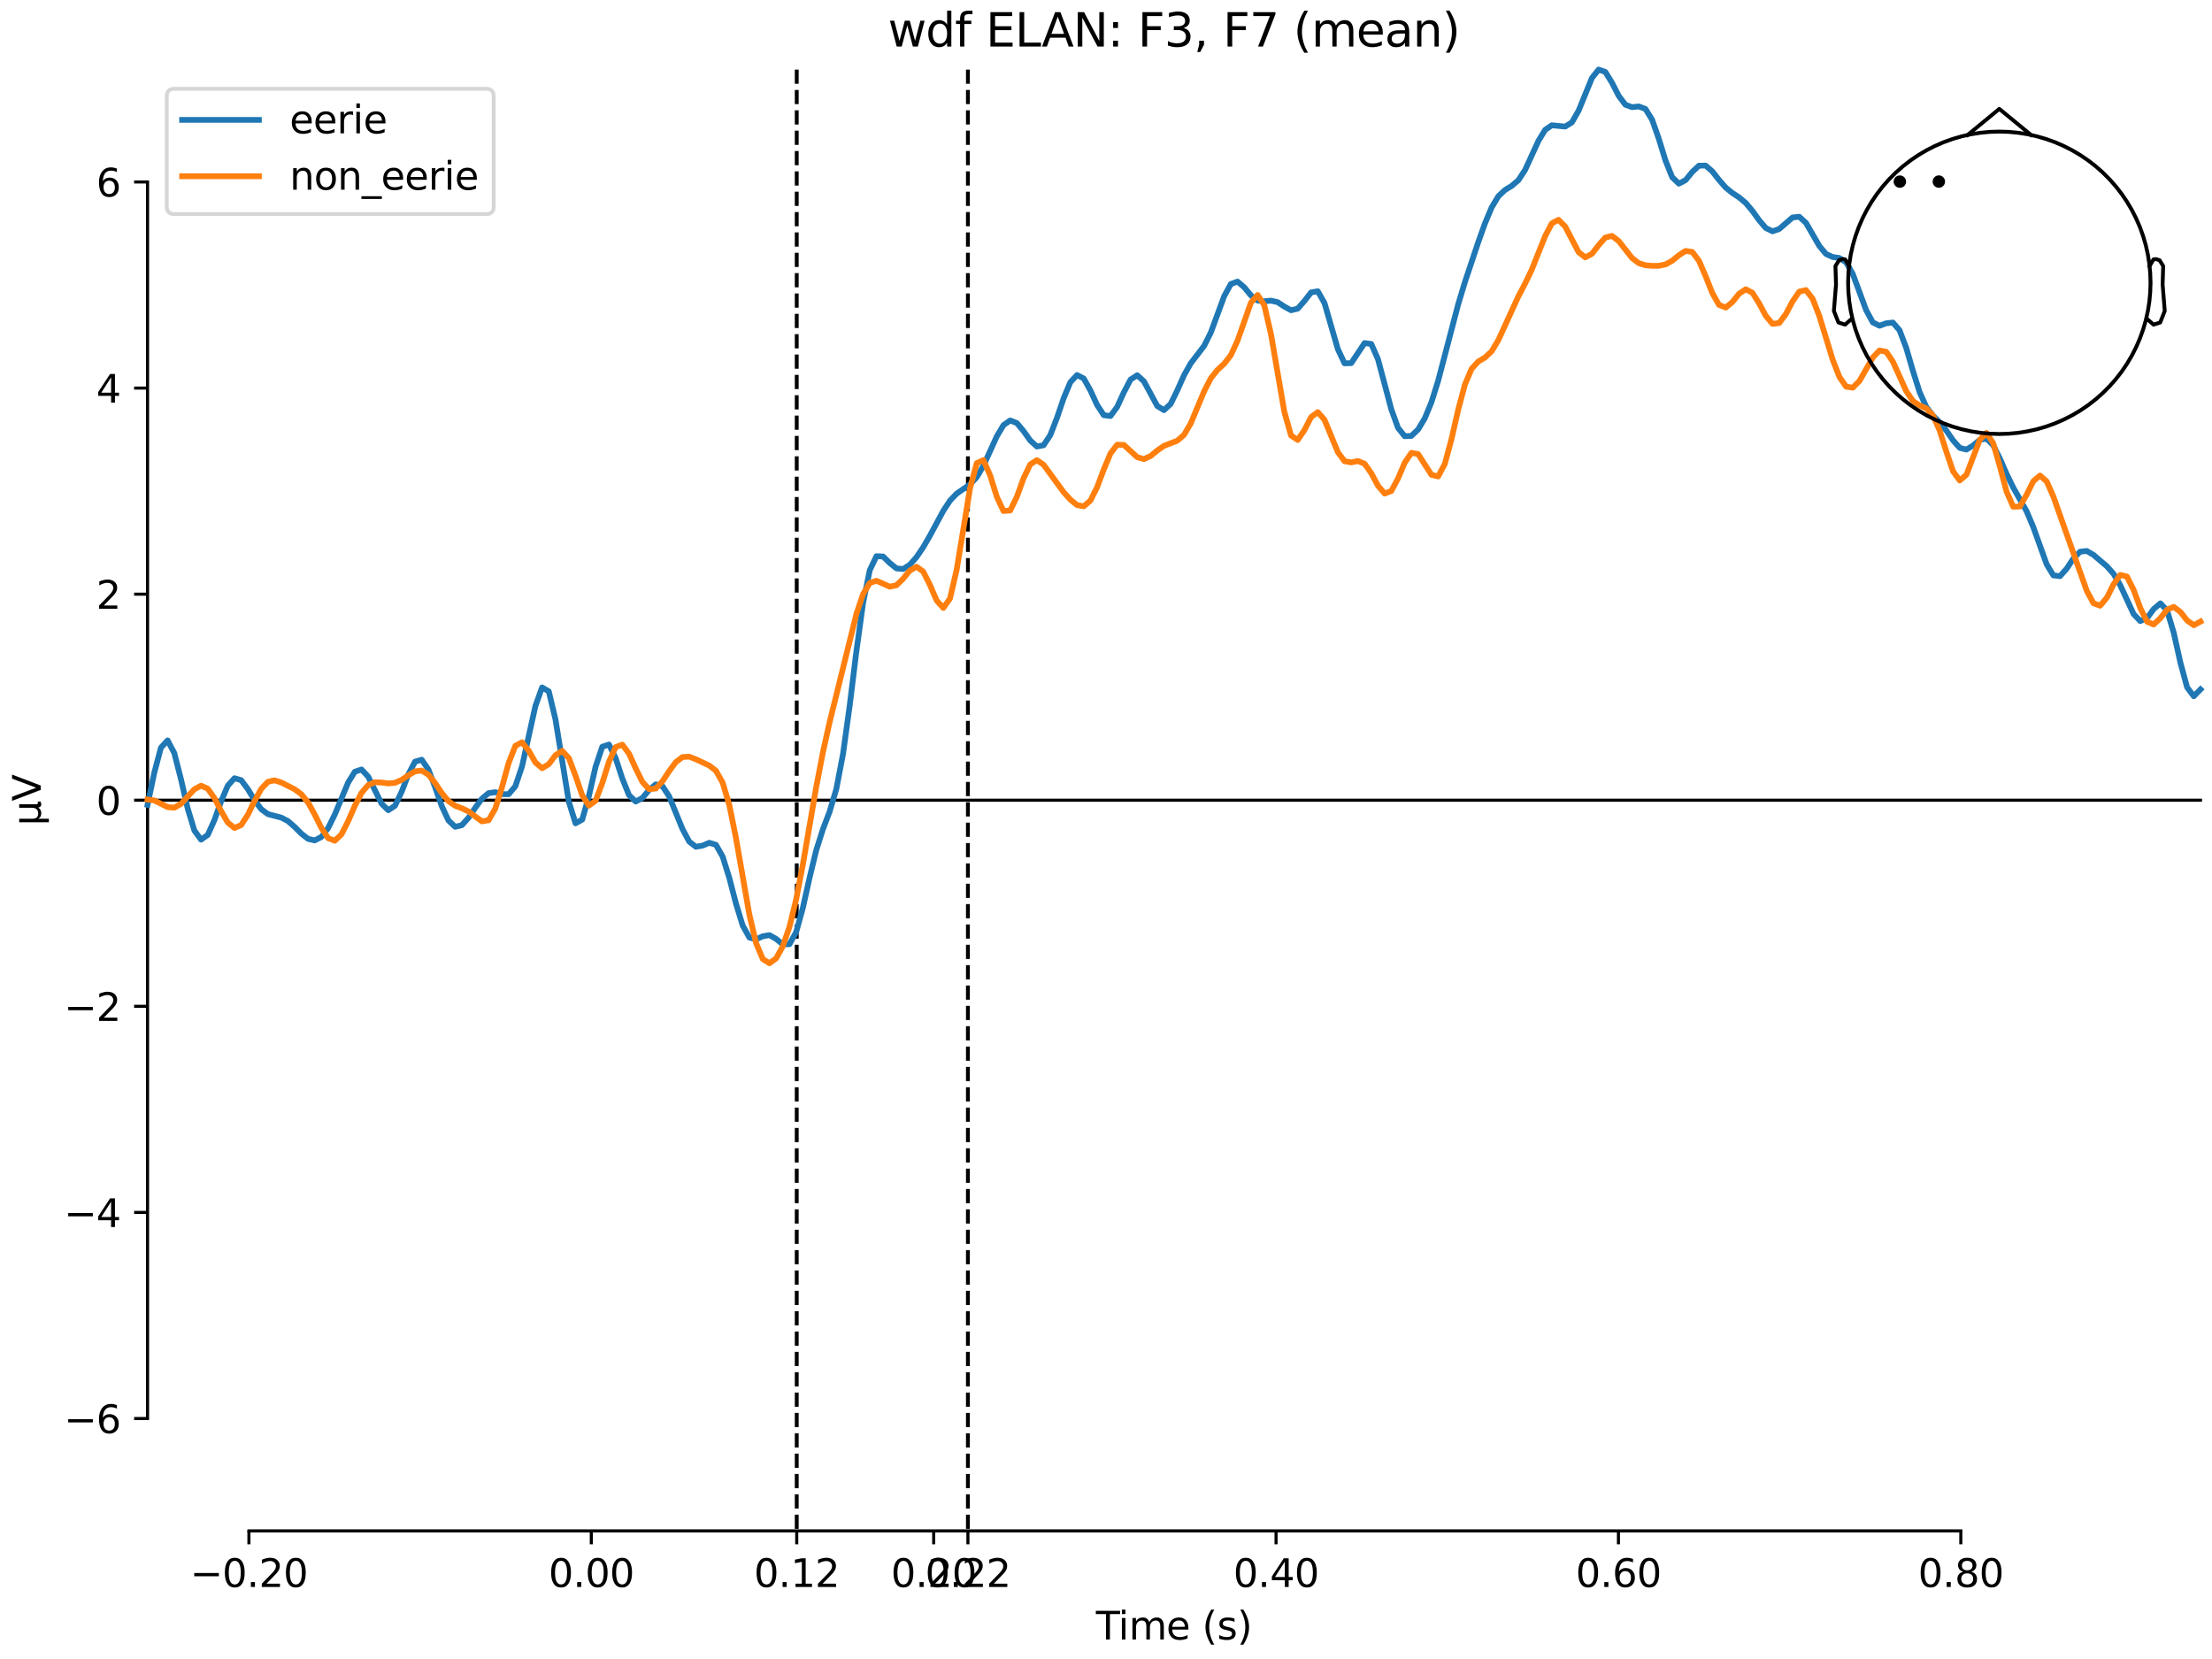 <?xml version="1.0" encoding="utf-8" standalone="no"?>
<!DOCTYPE svg PUBLIC "-//W3C//DTD SVG 1.1//EN"
  "http://www.w3.org/Graphics/SVG/1.1/DTD/svg11.dtd">
<svg xmlns:xlink="http://www.w3.org/1999/xlink" width="576pt" height="432pt" viewBox="0 0 576 432" xmlns="http://www.w3.org/2000/svg" version="1.1">
 <defs>
  <style type="text/css">*{stroke-linejoin: round; stroke-linecap: butt}</style>
 </defs>
 <g id="figure_1">
  <g id="patch_1">
   <path d="M 0 432 
L 576 432 
L 576 0 
L 0 0 
z
" style="fill: #ffffff"/>
  </g>
  <g id="axes_1">
   <g id="patch_2">
    <path d="M 38.421 398.644 
L 573 398.644 
L 573 18.118 
L 38.421 18.118 
L 38.421 398.644 
z
" style="fill: none; opacity: 0"/>
   </g>
   <g id="patch_3">
    <path d="M 38.421 369.379 
L 38.421 47.383 
" style="fill: none; stroke: #000000; stroke-width: 0.8; stroke-linejoin: miter; stroke-linecap: square"/>
   </g>
   <g id="LineCollection_1">
    <path d="M 207.466 18.118 
L 207.466 398.644 
" clip-path="url(#p796b21aa13)" style="fill: none; stroke-dasharray: 3.7,1.6; stroke-dashoffset: 0; stroke: #000000"/>
    <path d="M 252.043 18.118 
L 252.043 398.644 
" clip-path="url(#p796b21aa13)" style="fill: none; stroke-dasharray: 3.7,1.6; stroke-dashoffset: 0; stroke: #000000"/>
   </g>
   <g id="matplotlib.axis_1">
    <g id="xtick_1">
     <g id="line2d_1">
      <defs>
       <path id="m522304e281" d="M 0 0 
L 0 3.5 
" style="stroke: #000000; stroke-width: 0.8"/>
      </defs>
      <g>
       <use xlink:href="#m522304e281" x="64.819" y="398.644" style="stroke: #000000; stroke-width: 0.8"/>
      </g>
     </g>
     <g id="text_1">
      <!-- −0.20 -->
      <g transform="translate(49.496 413.242) scale(0.1 -0.1)">
       <defs>
        <path id="DejaVuSans-2212" d="M 678 2272 
L 4684 2272 
L 4684 1741 
L 678 1741 
L 678 2272 
z
" transform="scale(0.016)"/>
        <path id="DejaVuSans-30" d="M 2034 4250 
Q 1547 4250 1301 3770 
Q 1056 3291 1056 2328 
Q 1056 1369 1301 889 
Q 1547 409 2034 409 
Q 2525 409 2770 889 
Q 3016 1369 3016 2328 
Q 3016 3291 2770 3770 
Q 2525 4250 2034 4250 
z
M 2034 4750 
Q 2819 4750 3233 4129 
Q 3647 3509 3647 2328 
Q 3647 1150 3233 529 
Q 2819 -91 2034 -91 
Q 1250 -91 836 529 
Q 422 1150 422 2328 
Q 422 3509 836 4129 
Q 1250 4750 2034 4750 
z
" transform="scale(0.016)"/>
        <path id="DejaVuSans-2e" d="M 684 794 
L 1344 794 
L 1344 0 
L 684 0 
L 684 794 
z
" transform="scale(0.016)"/>
        <path id="DejaVuSans-32" d="M 1228 531 
L 3431 531 
L 3431 0 
L 469 0 
L 469 531 
Q 828 903 1448 1529 
Q 2069 2156 2228 2338 
Q 2531 2678 2651 2914 
Q 2772 3150 2772 3378 
Q 2772 3750 2511 3984 
Q 2250 4219 1831 4219 
Q 1534 4219 1204 4116 
Q 875 4013 500 3803 
L 500 4441 
Q 881 4594 1212 4672 
Q 1544 4750 1819 4750 
Q 2544 4750 2975 4387 
Q 3406 4025 3406 3419 
Q 3406 3131 3298 2873 
Q 3191 2616 2906 2266 
Q 2828 2175 2409 1742 
Q 1991 1309 1228 531 
z
" transform="scale(0.016)"/>
       </defs>
       <use xlink:href="#DejaVuSans-2212"/>
       <use xlink:href="#DejaVuSans-30" transform="translate(83.789 0)"/>
       <use xlink:href="#DejaVuSans-2e" transform="translate(147.412 0)"/>
       <use xlink:href="#DejaVuSans-32" transform="translate(179.199 0)"/>
       <use xlink:href="#DejaVuSans-30" transform="translate(242.822 0)"/>
      </g>
     </g>
    </g>
    <g id="xtick_2">
     <g id="line2d_2">
      <g>
       <use xlink:href="#m522304e281" x="153.973" y="398.644" style="stroke: #000000; stroke-width: 0.8"/>
      </g>
     </g>
     <g id="text_2">
      <!-- 0.00 -->
      <g transform="translate(142.84 413.242) scale(0.1 -0.1)">
       <use xlink:href="#DejaVuSans-30"/>
       <use xlink:href="#DejaVuSans-2e" transform="translate(63.623 0)"/>
       <use xlink:href="#DejaVuSans-30" transform="translate(95.41 0)"/>
       <use xlink:href="#DejaVuSans-30" transform="translate(159.033 0)"/>
      </g>
     </g>
    </g>
    <g id="xtick_3">
     <g id="line2d_3">
      <g>
       <use xlink:href="#m522304e281" x="207.466" y="398.644" style="stroke: #000000; stroke-width: 0.8"/>
      </g>
     </g>
     <g id="text_3">
      <!-- 0.12 -->
      <g transform="translate(196.333 413.242) scale(0.1 -0.1)">
       <defs>
        <path id="DejaVuSans-31" d="M 794 531 
L 1825 531 
L 1825 4091 
L 703 3866 
L 703 4441 
L 1819 4666 
L 2450 4666 
L 2450 531 
L 3481 531 
L 3481 0 
L 794 0 
L 794 531 
z
" transform="scale(0.016)"/>
       </defs>
       <use xlink:href="#DejaVuSans-30"/>
       <use xlink:href="#DejaVuSans-2e" transform="translate(63.623 0)"/>
       <use xlink:href="#DejaVuSans-31" transform="translate(95.41 0)"/>
       <use xlink:href="#DejaVuSans-32" transform="translate(159.033 0)"/>
      </g>
     </g>
    </g>
    <g id="xtick_4">
     <g id="line2d_4">
      <g>
       <use xlink:href="#m522304e281" x="243.128" y="398.644" style="stroke: #000000; stroke-width: 0.8"/>
      </g>
     </g>
     <g id="text_4">
      <!-- 0.20 -->
      <g transform="translate(231.995 413.242) scale(0.1 -0.1)">
       <use xlink:href="#DejaVuSans-30"/>
       <use xlink:href="#DejaVuSans-2e" transform="translate(63.623 0)"/>
       <use xlink:href="#DejaVuSans-32" transform="translate(95.41 0)"/>
       <use xlink:href="#DejaVuSans-30" transform="translate(159.033 0)"/>
      </g>
     </g>
    </g>
    <g id="xtick_5">
     <g id="line2d_5">
      <g>
       <use xlink:href="#m522304e281" x="252.043" y="398.644" style="stroke: #000000; stroke-width: 0.8"/>
      </g>
     </g>
     <g id="text_5">
      <!-- 0.22 -->
      <g transform="translate(240.91 413.242) scale(0.1 -0.1)">
       <use xlink:href="#DejaVuSans-30"/>
       <use xlink:href="#DejaVuSans-2e" transform="translate(63.623 0)"/>
       <use xlink:href="#DejaVuSans-32" transform="translate(95.41 0)"/>
       <use xlink:href="#DejaVuSans-32" transform="translate(159.033 0)"/>
      </g>
     </g>
    </g>
    <g id="xtick_6">
     <g id="line2d_6">
      <g>
       <use xlink:href="#m522304e281" x="332.282" y="398.644" style="stroke: #000000; stroke-width: 0.8"/>
      </g>
     </g>
     <g id="text_6">
      <!-- 0.40 -->
      <g transform="translate(321.15 413.242) scale(0.1 -0.1)">
       <defs>
        <path id="DejaVuSans-34" d="M 2419 4116 
L 825 1625 
L 2419 1625 
L 2419 4116 
z
M 2253 4666 
L 3047 4666 
L 3047 1625 
L 3713 1625 
L 3713 1100 
L 3047 1100 
L 3047 0 
L 2419 0 
L 2419 1100 
L 313 1100 
L 313 1709 
L 2253 4666 
z
" transform="scale(0.016)"/>
       </defs>
       <use xlink:href="#DejaVuSans-30"/>
       <use xlink:href="#DejaVuSans-2e" transform="translate(63.623 0)"/>
       <use xlink:href="#DejaVuSans-34" transform="translate(95.41 0)"/>
       <use xlink:href="#DejaVuSans-30" transform="translate(159.033 0)"/>
      </g>
     </g>
    </g>
    <g id="xtick_7">
     <g id="line2d_7">
      <g>
       <use xlink:href="#m522304e281" x="421.437" y="398.644" style="stroke: #000000; stroke-width: 0.8"/>
      </g>
     </g>
     <g id="text_7">
      <!-- 0.60 -->
      <g transform="translate(410.304 413.242) scale(0.1 -0.1)">
       <defs>
        <path id="DejaVuSans-36" d="M 2113 2584 
Q 1688 2584 1439 2293 
Q 1191 2003 1191 1497 
Q 1191 994 1439 701 
Q 1688 409 2113 409 
Q 2538 409 2786 701 
Q 3034 994 3034 1497 
Q 3034 2003 2786 2293 
Q 2538 2584 2113 2584 
z
M 3366 4563 
L 3366 3988 
Q 3128 4100 2886 4159 
Q 2644 4219 2406 4219 
Q 1781 4219 1451 3797 
Q 1122 3375 1075 2522 
Q 1259 2794 1537 2939 
Q 1816 3084 2150 3084 
Q 2853 3084 3261 2657 
Q 3669 2231 3669 1497 
Q 3669 778 3244 343 
Q 2819 -91 2113 -91 
Q 1303 -91 875 529 
Q 447 1150 447 2328 
Q 447 3434 972 4092 
Q 1497 4750 2381 4750 
Q 2619 4750 2861 4703 
Q 3103 4656 3366 4563 
z
" transform="scale(0.016)"/>
       </defs>
       <use xlink:href="#DejaVuSans-30"/>
       <use xlink:href="#DejaVuSans-2e" transform="translate(63.623 0)"/>
       <use xlink:href="#DejaVuSans-36" transform="translate(95.41 0)"/>
       <use xlink:href="#DejaVuSans-30" transform="translate(159.033 0)"/>
      </g>
     </g>
    </g>
    <g id="xtick_8">
     <g id="line2d_8">
      <g>
       <use xlink:href="#m522304e281" x="510.592" y="398.644" style="stroke: #000000; stroke-width: 0.8"/>
      </g>
     </g>
     <g id="text_8">
      <!-- 0.80 -->
      <g transform="translate(499.459 413.242) scale(0.1 -0.1)">
       <defs>
        <path id="DejaVuSans-38" d="M 2034 2216 
Q 1584 2216 1326 1975 
Q 1069 1734 1069 1313 
Q 1069 891 1326 650 
Q 1584 409 2034 409 
Q 2484 409 2743 651 
Q 3003 894 3003 1313 
Q 3003 1734 2745 1975 
Q 2488 2216 2034 2216 
z
M 1403 2484 
Q 997 2584 770 2862 
Q 544 3141 544 3541 
Q 544 4100 942 4425 
Q 1341 4750 2034 4750 
Q 2731 4750 3128 4425 
Q 3525 4100 3525 3541 
Q 3525 3141 3298 2862 
Q 3072 2584 2669 2484 
Q 3125 2378 3379 2068 
Q 3634 1759 3634 1313 
Q 3634 634 3220 271 
Q 2806 -91 2034 -91 
Q 1263 -91 848 271 
Q 434 634 434 1313 
Q 434 1759 690 2068 
Q 947 2378 1403 2484 
z
M 1172 3481 
Q 1172 3119 1398 2916 
Q 1625 2713 2034 2713 
Q 2441 2713 2670 2916 
Q 2900 3119 2900 3481 
Q 2900 3844 2670 4047 
Q 2441 4250 2034 4250 
Q 1625 4250 1398 4047 
Q 1172 3844 1172 3481 
z
" transform="scale(0.016)"/>
       </defs>
       <use xlink:href="#DejaVuSans-30"/>
       <use xlink:href="#DejaVuSans-2e" transform="translate(63.623 0)"/>
       <use xlink:href="#DejaVuSans-38" transform="translate(95.41 0)"/>
       <use xlink:href="#DejaVuSans-30" transform="translate(159.033 0)"/>
      </g>
     </g>
    </g>
    <g id="text_9">
     <!-- Time (s) -->
     <g transform="translate(285.381 426.92) scale(0.1 -0.1)">
      <defs>
       <path id="DejaVuSans-54" d="M -19 4666 
L 3928 4666 
L 3928 4134 
L 2272 4134 
L 2272 0 
L 1638 0 
L 1638 4134 
L -19 4134 
L -19 4666 
z
" transform="scale(0.016)"/>
       <path id="DejaVuSans-69" d="M 603 3500 
L 1178 3500 
L 1178 0 
L 603 0 
L 603 3500 
z
M 603 4863 
L 1178 4863 
L 1178 4134 
L 603 4134 
L 603 4863 
z
" transform="scale(0.016)"/>
       <path id="DejaVuSans-6d" d="M 3328 2828 
Q 3544 3216 3844 3400 
Q 4144 3584 4550 3584 
Q 5097 3584 5394 3201 
Q 5691 2819 5691 2113 
L 5691 0 
L 5113 0 
L 5113 2094 
Q 5113 2597 4934 2840 
Q 4756 3084 4391 3084 
Q 3944 3084 3684 2787 
Q 3425 2491 3425 1978 
L 3425 0 
L 2847 0 
L 2847 2094 
Q 2847 2600 2669 2842 
Q 2491 3084 2119 3084 
Q 1678 3084 1418 2786 
Q 1159 2488 1159 1978 
L 1159 0 
L 581 0 
L 581 3500 
L 1159 3500 
L 1159 2956 
Q 1356 3278 1631 3431 
Q 1906 3584 2284 3584 
Q 2666 3584 2933 3390 
Q 3200 3197 3328 2828 
z
" transform="scale(0.016)"/>
       <path id="DejaVuSans-65" d="M 3597 1894 
L 3597 1613 
L 953 1613 
Q 991 1019 1311 708 
Q 1631 397 2203 397 
Q 2534 397 2845 478 
Q 3156 559 3463 722 
L 3463 178 
Q 3153 47 2828 -22 
Q 2503 -91 2169 -91 
Q 1331 -91 842 396 
Q 353 884 353 1716 
Q 353 2575 817 3079 
Q 1281 3584 2069 3584 
Q 2775 3584 3186 3129 
Q 3597 2675 3597 1894 
z
M 3022 2063 
Q 3016 2534 2758 2815 
Q 2500 3097 2075 3097 
Q 1594 3097 1305 2825 
Q 1016 2553 972 2059 
L 3022 2063 
z
" transform="scale(0.016)"/>
       <path id="DejaVuSans-20" transform="scale(0.016)"/>
       <path id="DejaVuSans-28" d="M 1984 4856 
Q 1566 4138 1362 3434 
Q 1159 2731 1159 2009 
Q 1159 1288 1364 580 
Q 1569 -128 1984 -844 
L 1484 -844 
Q 1016 -109 783 600 
Q 550 1309 550 2009 
Q 550 2706 781 3412 
Q 1013 4119 1484 4856 
L 1984 4856 
z
" transform="scale(0.016)"/>
       <path id="DejaVuSans-73" d="M 2834 3397 
L 2834 2853 
Q 2591 2978 2328 3040 
Q 2066 3103 1784 3103 
Q 1356 3103 1142 2972 
Q 928 2841 928 2578 
Q 928 2378 1081 2264 
Q 1234 2150 1697 2047 
L 1894 2003 
Q 2506 1872 2764 1633 
Q 3022 1394 3022 966 
Q 3022 478 2636 193 
Q 2250 -91 1575 -91 
Q 1294 -91 989 -36 
Q 684 19 347 128 
L 347 722 
Q 666 556 975 473 
Q 1284 391 1588 391 
Q 1994 391 2212 530 
Q 2431 669 2431 922 
Q 2431 1156 2273 1281 
Q 2116 1406 1581 1522 
L 1381 1569 
Q 847 1681 609 1914 
Q 372 2147 372 2553 
Q 372 3047 722 3315 
Q 1072 3584 1716 3584 
Q 2034 3584 2315 3537 
Q 2597 3491 2834 3397 
z
" transform="scale(0.016)"/>
       <path id="DejaVuSans-29" d="M 513 4856 
L 1013 4856 
Q 1481 4119 1714 3412 
Q 1947 2706 1947 2009 
Q 1947 1309 1714 600 
Q 1481 -109 1013 -844 
L 513 -844 
Q 928 -128 1133 580 
Q 1338 1288 1338 2009 
Q 1338 2731 1133 3434 
Q 928 4138 513 4856 
z
" transform="scale(0.016)"/>
      </defs>
      <use xlink:href="#DejaVuSans-54"/>
      <use xlink:href="#DejaVuSans-69" transform="translate(57.959 0)"/>
      <use xlink:href="#DejaVuSans-6d" transform="translate(85.742 0)"/>
      <use xlink:href="#DejaVuSans-65" transform="translate(183.154 0)"/>
      <use xlink:href="#DejaVuSans-20" transform="translate(244.678 0)"/>
      <use xlink:href="#DejaVuSans-28" transform="translate(276.465 0)"/>
      <use xlink:href="#DejaVuSans-73" transform="translate(315.479 0)"/>
      <use xlink:href="#DejaVuSans-29" transform="translate(367.578 0)"/>
     </g>
    </g>
   </g>
   <g id="matplotlib.axis_2">
    <g id="ytick_1">
     <g id="line2d_9">
      <defs>
       <path id="m92c52a604a" d="M 0 0 
L -3.5 0 
" style="stroke: #000000; stroke-width: 0.8"/>
      </defs>
      <g>
       <use xlink:href="#m92c52a604a" x="38.421" y="369.379" style="stroke: #000000; stroke-width: 0.8"/>
      </g>
     </g>
     <g id="text_10">
      <!-- −6 -->
      <g transform="translate(16.678 373.178) scale(0.1 -0.1)">
       <use xlink:href="#DejaVuSans-2212"/>
       <use xlink:href="#DejaVuSans-36" transform="translate(83.789 0)"/>
      </g>
     </g>
    </g>
    <g id="ytick_2">
     <g id="line2d_10">
      <g>
       <use xlink:href="#m92c52a604a" x="38.421" y="315.713" style="stroke: #000000; stroke-width: 0.8"/>
      </g>
     </g>
     <g id="text_11">
      <!-- −4 -->
      <g transform="translate(16.678 319.512) scale(0.1 -0.1)">
       <use xlink:href="#DejaVuSans-2212"/>
       <use xlink:href="#DejaVuSans-34" transform="translate(83.789 0)"/>
      </g>
     </g>
    </g>
    <g id="ytick_3">
     <g id="line2d_11">
      <g>
       <use xlink:href="#m92c52a604a" x="38.421" y="262.047" style="stroke: #000000; stroke-width: 0.8"/>
      </g>
     </g>
     <g id="text_12">
      <!-- −2 -->
      <g transform="translate(16.678 265.846) scale(0.1 -0.1)">
       <use xlink:href="#DejaVuSans-2212"/>
       <use xlink:href="#DejaVuSans-32" transform="translate(83.789 0)"/>
      </g>
     </g>
    </g>
    <g id="ytick_4">
     <g id="line2d_12">
      <g>
       <use xlink:href="#m92c52a604a" x="38.421" y="208.381" style="stroke: #000000; stroke-width: 0.8"/>
      </g>
     </g>
     <g id="text_13">
      <!-- 0 -->
      <g transform="translate(25.058 212.18) scale(0.1 -0.1)">
       <use xlink:href="#DejaVuSans-30"/>
      </g>
     </g>
    </g>
    <g id="ytick_5">
     <g id="line2d_13">
      <g>
       <use xlink:href="#m92c52a604a" x="38.421" y="154.715" style="stroke: #000000; stroke-width: 0.8"/>
      </g>
     </g>
     <g id="text_14">
      <!-- 2 -->
      <g transform="translate(25.058 158.514) scale(0.1 -0.1)">
       <use xlink:href="#DejaVuSans-32"/>
      </g>
     </g>
    </g>
    <g id="ytick_6">
     <g id="line2d_14">
      <g>
       <use xlink:href="#m92c52a604a" x="38.421" y="101.049" style="stroke: #000000; stroke-width: 0.8"/>
      </g>
     </g>
     <g id="text_15">
      <!-- 4 -->
      <g transform="translate(25.058 104.848) scale(0.1 -0.1)">
       <use xlink:href="#DejaVuSans-34"/>
      </g>
     </g>
    </g>
    <g id="ytick_7">
     <g id="line2d_15">
      <g>
       <use xlink:href="#m92c52a604a" x="38.421" y="47.383" style="stroke: #000000; stroke-width: 0.8"/>
      </g>
     </g>
     <g id="text_16">
      <!-- 6 -->
      <g transform="translate(25.058 51.182) scale(0.1 -0.1)">
       <use xlink:href="#DejaVuSans-36"/>
      </g>
     </g>
    </g>
    <g id="text_17">
     <!-- µV -->
     <g transform="translate(10.599 214.982) rotate(-90) scale(0.1 -0.1)">
      <defs>
       <path id="DejaVuSans-b5" d="M 544 -1331 
L 544 3500 
L 1119 3500 
L 1119 1325 
Q 1119 872 1334 640 
Q 1550 409 1972 409 
Q 2434 409 2667 671 
Q 2900 934 2900 1459 
L 2900 3500 
L 3475 3500 
L 3475 806 
Q 3475 619 3529 530 
Q 3584 441 3700 441 
Q 3728 441 3778 458 
Q 3828 475 3916 513 
L 3916 50 
Q 3788 -22 3673 -56 
Q 3559 -91 3450 -91 
Q 3234 -91 3106 31 
Q 2978 153 2931 403 
Q 2775 156 2548 32 
Q 2322 -91 2016 -91 
Q 1697 -91 1473 31 
Q 1250 153 1119 397 
L 1119 -1331 
L 544 -1331 
z
" transform="scale(0.016)"/>
       <path id="DejaVuSans-56" d="M 1831 0 
L 50 4666 
L 709 4666 
L 2188 738 
L 3669 4666 
L 4325 4666 
L 2547 0 
L 1831 0 
z
" transform="scale(0.016)"/>
      </defs>
      <use xlink:href="#DejaVuSans-b5"/>
      <use xlink:href="#DejaVuSans-56" transform="translate(63.623 0)"/>
     </g>
    </g>
   </g>
   <g id="patch_4">
    <path d="M 64.819 398.644 
L 510.592 398.644 
" style="fill: none; stroke: #000000; stroke-width: 0.8; stroke-linejoin: miter; stroke-linecap: square"/>
   </g>
   <g id="patch_5">
    <path d="M 38.421 208.381 
L 573 208.381 
" style="fill: none; stroke: #000000; stroke-width: 0.8; stroke-linejoin: miter; stroke-linecap: square"/>
   </g>
   <g id="text_18">
    <!-- wdf ELAN: F3, F7 (mean) -->
    <g transform="translate(231.23 12.118) scale(0.12 -0.12)">
     <defs>
      <path id="DejaVuSans-77" d="M 269 3500 
L 844 3500 
L 1563 769 
L 2278 3500 
L 2956 3500 
L 3675 769 
L 4391 3500 
L 4966 3500 
L 4050 0 
L 3372 0 
L 2619 2869 
L 1863 0 
L 1184 0 
L 269 3500 
z
" transform="scale(0.016)"/>
      <path id="DejaVuSans-64" d="M 2906 2969 
L 2906 4863 
L 3481 4863 
L 3481 0 
L 2906 0 
L 2906 525 
Q 2725 213 2448 61 
Q 2172 -91 1784 -91 
Q 1150 -91 751 415 
Q 353 922 353 1747 
Q 353 2572 751 3078 
Q 1150 3584 1784 3584 
Q 2172 3584 2448 3432 
Q 2725 3281 2906 2969 
z
M 947 1747 
Q 947 1113 1208 752 
Q 1469 391 1925 391 
Q 2381 391 2643 752 
Q 2906 1113 2906 1747 
Q 2906 2381 2643 2742 
Q 2381 3103 1925 3103 
Q 1469 3103 1208 2742 
Q 947 2381 947 1747 
z
" transform="scale(0.016)"/>
      <path id="DejaVuSans-66" d="M 2375 4863 
L 2375 4384 
L 1825 4384 
Q 1516 4384 1395 4259 
Q 1275 4134 1275 3809 
L 1275 3500 
L 2222 3500 
L 2222 3053 
L 1275 3053 
L 1275 0 
L 697 0 
L 697 3053 
L 147 3053 
L 147 3500 
L 697 3500 
L 697 3744 
Q 697 4328 969 4595 
Q 1241 4863 1831 4863 
L 2375 4863 
z
" transform="scale(0.016)"/>
      <path id="DejaVuSans-45" d="M 628 4666 
L 3578 4666 
L 3578 4134 
L 1259 4134 
L 1259 2753 
L 3481 2753 
L 3481 2222 
L 1259 2222 
L 1259 531 
L 3634 531 
L 3634 0 
L 628 0 
L 628 4666 
z
" transform="scale(0.016)"/>
      <path id="DejaVuSans-4c" d="M 628 4666 
L 1259 4666 
L 1259 531 
L 3531 531 
L 3531 0 
L 628 0 
L 628 4666 
z
" transform="scale(0.016)"/>
      <path id="DejaVuSans-41" d="M 2188 4044 
L 1331 1722 
L 3047 1722 
L 2188 4044 
z
M 1831 4666 
L 2547 4666 
L 4325 0 
L 3669 0 
L 3244 1197 
L 1141 1197 
L 716 0 
L 50 0 
L 1831 4666 
z
" transform="scale(0.016)"/>
      <path id="DejaVuSans-4e" d="M 628 4666 
L 1478 4666 
L 3547 763 
L 3547 4666 
L 4159 4666 
L 4159 0 
L 3309 0 
L 1241 3903 
L 1241 0 
L 628 0 
L 628 4666 
z
" transform="scale(0.016)"/>
      <path id="DejaVuSans-3a" d="M 750 794 
L 1409 794 
L 1409 0 
L 750 0 
L 750 794 
z
M 750 3309 
L 1409 3309 
L 1409 2516 
L 750 2516 
L 750 3309 
z
" transform="scale(0.016)"/>
      <path id="DejaVuSans-46" d="M 628 4666 
L 3309 4666 
L 3309 4134 
L 1259 4134 
L 1259 2759 
L 3109 2759 
L 3109 2228 
L 1259 2228 
L 1259 0 
L 628 0 
L 628 4666 
z
" transform="scale(0.016)"/>
      <path id="DejaVuSans-33" d="M 2597 2516 
Q 3050 2419 3304 2112 
Q 3559 1806 3559 1356 
Q 3559 666 3084 287 
Q 2609 -91 1734 -91 
Q 1441 -91 1130 -33 
Q 819 25 488 141 
L 488 750 
Q 750 597 1062 519 
Q 1375 441 1716 441 
Q 2309 441 2620 675 
Q 2931 909 2931 1356 
Q 2931 1769 2642 2001 
Q 2353 2234 1838 2234 
L 1294 2234 
L 1294 2753 
L 1863 2753 
Q 2328 2753 2575 2939 
Q 2822 3125 2822 3475 
Q 2822 3834 2567 4026 
Q 2313 4219 1838 4219 
Q 1578 4219 1281 4162 
Q 984 4106 628 3988 
L 628 4550 
Q 988 4650 1302 4700 
Q 1616 4750 1894 4750 
Q 2613 4750 3031 4423 
Q 3450 4097 3450 3541 
Q 3450 3153 3228 2886 
Q 3006 2619 2597 2516 
z
" transform="scale(0.016)"/>
      <path id="DejaVuSans-2c" d="M 750 794 
L 1409 794 
L 1409 256 
L 897 -744 
L 494 -744 
L 750 256 
L 750 794 
z
" transform="scale(0.016)"/>
      <path id="DejaVuSans-37" d="M 525 4666 
L 3525 4666 
L 3525 4397 
L 1831 0 
L 1172 0 
L 2766 4134 
L 525 4134 
L 525 4666 
z
" transform="scale(0.016)"/>
      <path id="DejaVuSans-61" d="M 2194 1759 
Q 1497 1759 1228 1600 
Q 959 1441 959 1056 
Q 959 750 1161 570 
Q 1363 391 1709 391 
Q 2188 391 2477 730 
Q 2766 1069 2766 1631 
L 2766 1759 
L 2194 1759 
z
M 3341 1997 
L 3341 0 
L 2766 0 
L 2766 531 
Q 2569 213 2275 61 
Q 1981 -91 1556 -91 
Q 1019 -91 701 211 
Q 384 513 384 1019 
Q 384 1609 779 1909 
Q 1175 2209 1959 2209 
L 2766 2209 
L 2766 2266 
Q 2766 2663 2505 2880 
Q 2244 3097 1772 3097 
Q 1472 3097 1187 3025 
Q 903 2953 641 2809 
L 641 3341 
Q 956 3463 1253 3523 
Q 1550 3584 1831 3584 
Q 2591 3584 2966 3190 
Q 3341 2797 3341 1997 
z
" transform="scale(0.016)"/>
      <path id="DejaVuSans-6e" d="M 3513 2113 
L 3513 0 
L 2938 0 
L 2938 2094 
Q 2938 2591 2744 2837 
Q 2550 3084 2163 3084 
Q 1697 3084 1428 2787 
Q 1159 2491 1159 1978 
L 1159 0 
L 581 0 
L 581 3500 
L 1159 3500 
L 1159 2956 
Q 1366 3272 1645 3428 
Q 1925 3584 2291 3584 
Q 2894 3584 3203 3211 
Q 3513 2838 3513 2113 
z
" transform="scale(0.016)"/>
     </defs>
     <use xlink:href="#DejaVuSans-77"/>
     <use xlink:href="#DejaVuSans-64" transform="translate(81.787 0)"/>
     <use xlink:href="#DejaVuSans-66" transform="translate(145.264 0)"/>
     <use xlink:href="#DejaVuSans-20" transform="translate(180.469 0)"/>
     <use xlink:href="#DejaVuSans-45" transform="translate(212.256 0)"/>
     <use xlink:href="#DejaVuSans-4c" transform="translate(275.439 0)"/>
     <use xlink:href="#DejaVuSans-41" transform="translate(333.402 0)"/>
     <use xlink:href="#DejaVuSans-4e" transform="translate(401.811 0)"/>
     <use xlink:href="#DejaVuSans-3a" transform="translate(476.615 0)"/>
     <use xlink:href="#DejaVuSans-20" transform="translate(510.307 0)"/>
     <use xlink:href="#DejaVuSans-46" transform="translate(542.094 0)"/>
     <use xlink:href="#DejaVuSans-33" transform="translate(599.613 0)"/>
     <use xlink:href="#DejaVuSans-2c" transform="translate(663.236 0)"/>
     <use xlink:href="#DejaVuSans-20" transform="translate(695.023 0)"/>
     <use xlink:href="#DejaVuSans-46" transform="translate(726.811 0)"/>
     <use xlink:href="#DejaVuSans-37" transform="translate(784.33 0)"/>
     <use xlink:href="#DejaVuSans-20" transform="translate(847.953 0)"/>
     <use xlink:href="#DejaVuSans-28" transform="translate(879.74 0)"/>
     <use xlink:href="#DejaVuSans-6d" transform="translate(918.754 0)"/>
     <use xlink:href="#DejaVuSans-65" transform="translate(1016.166 0)"/>
     <use xlink:href="#DejaVuSans-61" transform="translate(1077.689 0)"/>
     <use xlink:href="#DejaVuSans-6e" transform="translate(1138.969 0)"/>
     <use xlink:href="#DejaVuSans-29" transform="translate(1202.348 0)"/>
    </g>
   </g>
   <g id="legend_1">
    <g id="patch_6">
     <path d="M 45.421 55.753 
L 126.563 55.753 
Q 128.563 55.753 128.563 53.753 
L 128.563 25.118 
Q 128.563 23.118 126.563 23.118 
L 45.421 23.118 
Q 43.421 23.118 43.421 25.118 
L 43.421 53.753 
Q 43.421 55.753 45.421 55.753 
z
" style="fill: #ffffff; opacity: 0.8; stroke: #cccccc; stroke-linejoin: miter"/>
    </g>
    <g id="line2d_16">
     <path d="M 47.421 31.217 
L 57.421 31.217 
L 67.421 31.217 
" style="fill: none; stroke: #1f77b4; stroke-width: 1.5; stroke-linecap: square"/>
    </g>
    <g id="text_19">
     <!-- eerie -->
     <g transform="translate(75.421 34.717) scale(0.1 -0.1)">
      <defs>
       <path id="DejaVuSans-72" d="M 2631 2963 
Q 2534 3019 2420 3045 
Q 2306 3072 2169 3072 
Q 1681 3072 1420 2755 
Q 1159 2438 1159 1844 
L 1159 0 
L 581 0 
L 581 3500 
L 1159 3500 
L 1159 2956 
Q 1341 3275 1631 3429 
Q 1922 3584 2338 3584 
Q 2397 3584 2469 3576 
Q 2541 3569 2628 3553 
L 2631 2963 
z
" transform="scale(0.016)"/>
      </defs>
      <use xlink:href="#DejaVuSans-65"/>
      <use xlink:href="#DejaVuSans-65" transform="translate(61.523 0)"/>
      <use xlink:href="#DejaVuSans-72" transform="translate(123.047 0)"/>
      <use xlink:href="#DejaVuSans-69" transform="translate(164.16 0)"/>
      <use xlink:href="#DejaVuSans-65" transform="translate(191.943 0)"/>
     </g>
    </g>
    <g id="line2d_17">
     <path d="M 47.421 45.895 
L 57.421 45.895 
L 67.421 45.895 
" style="fill: none; stroke: #ff7f0e; stroke-width: 1.5; stroke-linecap: square"/>
    </g>
    <g id="text_20">
     <!-- non_eerie -->
     <g transform="translate(75.421 49.395) scale(0.1 -0.1)">
      <defs>
       <path id="DejaVuSans-6f" d="M 1959 3097 
Q 1497 3097 1228 2736 
Q 959 2375 959 1747 
Q 959 1119 1226 758 
Q 1494 397 1959 397 
Q 2419 397 2687 759 
Q 2956 1122 2956 1747 
Q 2956 2369 2687 2733 
Q 2419 3097 1959 3097 
z
M 1959 3584 
Q 2709 3584 3137 3096 
Q 3566 2609 3566 1747 
Q 3566 888 3137 398 
Q 2709 -91 1959 -91 
Q 1206 -91 779 398 
Q 353 888 353 1747 
Q 353 2609 779 3096 
Q 1206 3584 1959 3584 
z
" transform="scale(0.016)"/>
       <path id="DejaVuSans-5f" d="M 3263 -1063 
L 3263 -1509 
L -63 -1509 
L -63 -1063 
L 3263 -1063 
z
" transform="scale(0.016)"/>
      </defs>
      <use xlink:href="#DejaVuSans-6e"/>
      <use xlink:href="#DejaVuSans-6f" transform="translate(63.379 0)"/>
      <use xlink:href="#DejaVuSans-6e" transform="translate(124.561 0)"/>
      <use xlink:href="#DejaVuSans-5f" transform="translate(187.939 0)"/>
      <use xlink:href="#DejaVuSans-65" transform="translate(237.939 0)"/>
      <use xlink:href="#DejaVuSans-65" transform="translate(299.463 0)"/>
      <use xlink:href="#DejaVuSans-72" transform="translate(360.986 0)"/>
      <use xlink:href="#DejaVuSans-69" transform="translate(402.1 0)"/>
      <use xlink:href="#DejaVuSans-65" transform="translate(429.883 0)"/>
     </g>
    </g>
   </g>
   <g id="line2d_18">
    <path d="M 38.421 209.586 
L 40.162 201.28 
L 41.903 194.703 
L 43.644 192.798 
L 45.386 196.101 
L 47.127 202.922 
L 48.868 210.499 
L 50.61 216.256 
L 52.351 218.641 
L 54.092 217.425 
L 55.834 213.547 
L 57.575 208.664 
L 59.316 204.592 
L 61.057 202.645 
L 62.799 203.155 
L 64.54 205.477 
L 66.281 208.367 
L 68.023 210.703 
L 69.764 211.992 
L 73.247 212.904 
L 74.988 213.809 
L 76.729 215.326 
L 78.47 217.074 
L 80.212 218.437 
L 81.953 218.839 
L 83.694 217.94 
L 85.436 215.638 
L 87.177 212.1 
L 90.66 203.76 
L 92.401 200.956 
L 94.142 200.372 
L 95.883 202.242 
L 99.366 209.283 
L 101.107 210.975 
L 102.849 209.823 
L 104.59 206.171 
L 106.331 201.64 
L 108.073 198.336 
L 109.814 197.826 
L 111.555 200.376 
L 113.296 204.971 
L 115.038 209.918 
L 116.779 213.641 
L 118.52 215.301 
L 120.262 214.879 
L 122.003 212.948 
L 123.744 210.354 
L 125.486 207.979 
L 127.227 206.529 
L 128.968 206.284 
L 130.709 206.79 
L 132.451 206.808 
L 134.192 204.745 
L 135.933 199.586 
L 139.416 183.853 
L 141.157 179.006 
L 142.899 180.02 
L 144.64 187.308 
L 148.122 208.769 
L 149.864 214.389 
L 151.605 213.432 
L 153.346 207.286 
L 155.088 199.65 
L 156.829 194.462 
L 158.57 193.869 
L 160.312 197.42 
L 162.053 202.733 
L 163.794 207.053 
L 165.535 208.72 
L 167.277 207.799 
L 169.018 205.704 
L 170.759 204.249 
L 172.501 204.71 
L 174.242 207.368 
L 177.725 215.895 
L 179.466 219.142 
L 181.207 220.498 
L 182.948 220.198 
L 184.69 219.462 
L 186.431 219.986 
L 188.172 223.043 
L 189.914 228.628 
L 191.655 235.322 
L 193.396 241.015 
L 195.138 244.134 
L 196.879 244.603 
L 198.62 243.803 
L 200.361 243.501 
L 202.103 244.489 
L 203.844 245.925 
L 205.585 245.861 
L 207.327 242.696 
L 209.068 236.389 
L 210.809 228.569 
L 212.551 221.384 
L 214.292 215.913 
L 216.033 211.336 
L 217.774 205.469 
L 219.516 196.352 
L 221.257 183.764 
L 222.998 169.626 
L 224.74 157.015 
L 226.481 148.492 
L 228.222 144.835 
L 229.964 144.918 
L 231.705 146.614 
L 233.446 148.013 
L 235.187 148.17 
L 236.929 147.053 
L 238.67 145.052 
L 240.411 142.483 
L 242.153 139.481 
L 245.635 133.009 
L 247.377 130.359 
L 249.118 128.525 
L 252.6 126.134 
L 254.342 124.249 
L 256.083 121.284 
L 259.566 113.62 
L 261.307 110.703 
L 263.048 109.485 
L 264.79 110.166 
L 266.531 112.25 
L 268.272 114.707 
L 270.013 116.279 
L 271.755 115.934 
L 273.496 113.291 
L 275.237 108.801 
L 276.979 103.685 
L 278.72 99.527 
L 280.461 97.656 
L 282.203 98.562 
L 283.944 101.67 
L 285.685 105.461 
L 287.427 108.115 
L 289.168 108.332 
L 290.909 105.96 
L 292.65 102.158 
L 294.392 98.84 
L 296.133 97.711 
L 297.874 99.295 
L 301.357 105.732 
L 303.098 106.802 
L 304.84 105.17 
L 306.581 101.619 
L 308.322 97.704 
L 310.063 94.617 
L 313.546 90.068 
L 315.287 86.598 
L 318.77 77.136 
L 320.511 73.955 
L 322.253 73.323 
L 323.994 74.799 
L 325.735 76.914 
L 327.476 78.258 
L 329.218 78.462 
L 330.959 78.286 
L 332.7 78.691 
L 334.442 79.832 
L 336.183 80.788 
L 337.924 80.373 
L 339.666 78.379 
L 341.407 76.145 
L 343.148 75.842 
L 344.889 78.893 
L 348.372 90.905 
L 350.113 94.61 
L 351.855 94.562 
L 355.337 89.33 
L 357.079 89.577 
L 358.82 93.532 
L 362.302 106.615 
L 364.044 111.407 
L 365.785 113.59 
L 367.526 113.506 
L 369.268 111.838 
L 371.009 108.934 
L 372.75 104.721 
L 374.492 99.143 
L 379.715 79.226 
L 381.457 73.464 
L 384.939 63.042 
L 386.681 58.163 
L 388.422 54.018 
L 390.163 51.114 
L 391.905 49.467 
L 393.646 48.41 
L 395.387 46.915 
L 397.128 44.261 
L 400.611 36.672 
L 402.352 33.815 
L 404.094 32.623 
L 407.576 32.958 
L 409.318 31.867 
L 411.059 28.829 
L 414.541 20.3 
L 416.283 18.118 
L 418.024 18.732 
L 419.765 21.557 
L 421.507 24.954 
L 423.248 27.273 
L 424.989 27.91 
L 426.731 27.717 
L 428.472 28.368 
L 430.213 31.186 
L 431.954 36.158 
L 433.696 41.817 
L 435.437 46.159 
L 437.178 47.825 
L 438.92 46.906 
L 440.661 44.769 
L 442.402 43.144 
L 444.144 43.114 
L 445.885 44.634 
L 447.626 46.849 
L 449.367 48.842 
L 451.109 50.256 
L 452.85 51.397 
L 454.591 52.85 
L 456.333 54.922 
L 458.074 57.347 
L 459.815 59.376 
L 461.557 60.231 
L 463.298 59.633 
L 466.78 56.628 
L 468.522 56.438 
L 470.263 58.027 
L 473.746 64.036 
L 475.487 66.14 
L 477.228 66.927 
L 478.97 67.181 
L 480.711 68.303 
L 482.452 71.308 
L 485.935 80.75 
L 487.676 83.958 
L 489.417 84.82 
L 491.159 84.181 
L 492.9 83.993 
L 494.641 86.01 
L 496.383 90.607 
L 498.124 96.588 
L 499.865 102.111 
L 501.606 105.961 
L 503.348 108.231 
L 505.089 109.978 
L 506.83 112.133 
L 508.572 114.662 
L 510.313 116.622 
L 512.054 117.073 
L 513.796 116.003 
L 515.537 114.534 
L 517.278 114.215 
L 519.019 115.939 
L 520.761 119.383 
L 522.502 123.395 
L 524.243 126.953 
L 527.726 133.13 
L 529.467 137.261 
L 532.95 146.95 
L 534.691 149.824 
L 536.432 150.034 
L 538.174 148.059 
L 539.915 145.413 
L 541.656 143.66 
L 543.398 143.472 
L 545.139 144.491 
L 548.622 147.46 
L 550.363 149.417 
L 552.104 152.375 
L 555.587 159.894 
L 557.328 161.724 
L 559.069 160.966 
L 560.811 158.599 
L 562.552 157.11 
L 564.293 158.954 
L 566.035 164.749 
L 567.776 172.565 
L 569.517 178.975 
L 571.258 181.306 
L 573 179.519 
L 573 179.519 
" style="fill: none; stroke: #1f77b4; stroke-width: 1.5; stroke-linecap: square"/>
   </g>
   <g id="line2d_19">
    <path d="M 38.421 208.197 
L 40.162 208.435 
L 43.644 210.164 
L 45.386 210.32 
L 47.127 209.336 
L 50.61 205.526 
L 52.351 204.594 
L 54.092 205.365 
L 55.834 207.821 
L 57.575 211.182 
L 59.316 214.184 
L 61.057 215.609 
L 62.799 214.843 
L 64.54 212.147 
L 66.281 208.572 
L 68.023 205.418 
L 69.764 203.584 
L 71.505 203.204 
L 73.247 203.759 
L 76.729 205.528 
L 78.47 206.812 
L 80.212 208.967 
L 81.953 212.104 
L 83.694 215.598 
L 85.436 218.248 
L 87.177 218.927 
L 88.918 217.261 
L 90.66 213.822 
L 92.401 209.82 
L 94.142 206.459 
L 95.883 204.417 
L 97.625 203.691 
L 99.366 203.774 
L 101.107 204.005 
L 102.849 203.845 
L 104.59 203.078 
L 106.331 201.895 
L 108.073 200.858 
L 109.814 200.651 
L 111.555 201.713 
L 113.296 203.902 
L 115.038 206.497 
L 116.779 208.61 
L 118.52 209.825 
L 120.262 210.477 
L 122.003 211.3 
L 125.486 213.881 
L 127.227 213.588 
L 128.968 210.568 
L 130.709 204.987 
L 132.451 198.681 
L 134.192 194.223 
L 135.933 193.286 
L 137.675 195.471 
L 139.416 198.544 
L 141.157 200.036 
L 142.899 198.996 
L 144.64 196.665 
L 146.381 195.518 
L 148.122 197.385 
L 149.864 202.013 
L 151.605 207.102 
L 153.346 209.792 
L 155.088 208.513 
L 156.829 203.915 
L 158.57 198.377 
L 160.312 194.547 
L 162.053 193.908 
L 163.794 196.244 
L 165.535 200.083 
L 167.277 203.611 
L 169.018 205.513 
L 170.759 205.331 
L 172.501 203.457 
L 174.242 200.814 
L 175.983 198.452 
L 177.725 197.138 
L 179.466 197.035 
L 181.207 197.714 
L 184.69 199.35 
L 186.431 200.701 
L 188.172 203.789 
L 189.914 209.636 
L 191.655 218.277 
L 195.138 238.189 
L 196.879 245.565 
L 198.62 249.719 
L 200.361 250.828 
L 202.103 249.564 
L 203.844 246.396 
L 205.585 241.324 
L 207.327 234.165 
L 209.068 225.101 
L 212.551 204.891 
L 214.292 195.866 
L 216.033 188.055 
L 222.998 159.905 
L 224.74 154.707 
L 226.481 151.815 
L 228.222 151.226 
L 231.705 152.774 
L 233.446 152.394 
L 235.187 150.687 
L 236.929 148.576 
L 238.67 147.571 
L 240.411 148.842 
L 242.153 152.313 
L 243.894 156.351 
L 245.635 158.315 
L 247.377 155.852 
L 249.118 148.345 
L 252.6 127.131 
L 254.342 120.606 
L 256.083 119.812 
L 257.824 123.771 
L 259.566 129.355 
L 261.307 133.067 
L 263.048 132.933 
L 264.79 129.361 
L 266.531 124.547 
L 268.272 120.928 
L 270.013 119.824 
L 271.755 121.026 
L 276.979 128.18 
L 278.72 130.096 
L 280.461 131.519 
L 282.203 131.849 
L 283.944 130.348 
L 285.685 126.855 
L 287.427 122.232 
L 289.168 118.069 
L 290.909 115.8 
L 292.65 115.856 
L 296.133 119.043 
L 297.874 119.551 
L 299.616 118.749 
L 301.357 117.311 
L 303.098 116.099 
L 306.581 114.752 
L 308.322 113.223 
L 310.063 110.264 
L 313.546 101.909 
L 315.287 98.514 
L 317.029 96.326 
L 318.77 94.719 
L 320.511 92.485 
L 322.253 88.697 
L 325.735 78.818 
L 327.476 76.803 
L 329.218 79.472 
L 330.959 87.006 
L 334.442 107.247 
L 336.183 113.398 
L 337.924 114.57 
L 339.666 111.992 
L 341.407 108.611 
L 343.148 107.32 
L 344.889 109.292 
L 348.372 117.728 
L 350.113 120.094 
L 351.855 120.41 
L 353.596 120.049 
L 355.337 120.76 
L 357.079 123.229 
L 358.82 126.475 
L 360.561 128.521 
L 362.302 127.854 
L 364.044 124.582 
L 365.785 120.494 
L 367.526 117.924 
L 369.268 118.233 
L 372.75 123.642 
L 374.492 124.066 
L 376.233 120.783 
L 377.974 114.315 
L 379.715 106.676 
L 381.457 100.15 
L 383.198 96.044 
L 384.939 94.141 
L 386.681 93.102 
L 388.422 91.473 
L 390.163 88.566 
L 395.387 77.159 
L 397.128 73.845 
L 398.87 70.203 
L 402.352 61.481 
L 404.094 58.168 
L 405.835 57.231 
L 407.576 58.988 
L 411.059 65.645 
L 412.8 67.015 
L 414.541 66.096 
L 416.283 63.835 
L 418.024 61.856 
L 419.765 61.433 
L 421.507 62.769 
L 424.989 67.194 
L 426.731 68.526 
L 428.472 69.072 
L 430.213 69.225 
L 431.954 69.207 
L 433.696 68.853 
L 435.437 67.897 
L 437.178 66.472 
L 438.92 65.342 
L 440.661 65.591 
L 442.402 67.894 
L 444.144 71.917 
L 445.885 76.312 
L 447.626 79.389 
L 449.367 80.088 
L 451.109 78.649 
L 452.85 76.482 
L 454.591 75.324 
L 456.333 76.236 
L 458.074 78.999 
L 459.815 82.256 
L 461.557 84.318 
L 463.298 84.126 
L 465.039 81.775 
L 466.78 78.482 
L 468.522 75.945 
L 470.263 75.538 
L 472.004 77.787 
L 473.746 82.281 
L 477.228 93.65 
L 478.97 98.131 
L 480.711 100.668 
L 482.452 100.952 
L 484.193 99.206 
L 487.676 93.099 
L 489.417 91.263 
L 491.159 91.597 
L 492.9 94.157 
L 496.383 101.851 
L 498.124 104.419 
L 499.865 105.585 
L 501.606 106.34 
L 503.348 108.202 
L 505.089 112.13 
L 506.83 117.623 
L 508.572 122.728 
L 510.313 125.122 
L 512.054 123.621 
L 515.537 114.506 
L 517.278 112.737 
L 519.019 115.387 
L 520.761 121.461 
L 522.502 128.014 
L 524.243 131.956 
L 525.985 131.893 
L 527.726 128.824 
L 529.467 125.313 
L 531.209 123.823 
L 532.95 125.356 
L 534.691 129.285 
L 543.398 153.865 
L 545.139 157.087 
L 546.88 157.728 
L 548.622 155.63 
L 550.363 152.168 
L 552.104 149.704 
L 553.845 150.126 
L 555.587 153.587 
L 557.328 158.33 
L 559.069 161.861 
L 560.811 162.623 
L 562.552 160.965 
L 564.293 158.778 
L 566.035 158.032 
L 567.776 159.333 
L 569.517 161.565 
L 571.258 162.805 
L 573 161.858 
L 573 161.858 
" style="fill: none; stroke: #ff7f0e; stroke-width: 1.5; stroke-linecap: square"/>
   </g>
  </g>
  <g id="axes_2">
   <g id="PathCollection_1">
    <defs>
     <path id="C0_0_e58875dd73" d="M 0 1.118 
C 0.297 1.118 0.581 1 0.791 0.791 
C 1 0.581 1.118 0.297 1.118 -0 
C 1.118 -0.297 1 -0.581 0.791 -0.791 
C 0.581 -1 0.297 -1.118 0 -1.118 
C -0.297 -1.118 -0.581 -1 -0.791 -0.791 
C -1 -0.581 -1.118 -0.297 -1.118 0 
C -1.118 0.297 -1 0.581 -0.791 0.791 
C -0.581 1 -0.297 1.118 0 1.118 
z
"/>
    </defs>
    <g clip-path="url(#p33773da144)">
     <use xlink:href="#C0_0_e58875dd73" x="494.719" y="47.296" style="stroke: #000000"/>
    </g>
    <g clip-path="url(#p33773da144)">
     <use xlink:href="#C0_0_e58875dd73" x="504.868" y="47.284" style="stroke: #000000"/>
    </g>
   </g>
   <g id="matplotlib.axis_3"/>
   <g id="matplotlib.axis_4"/>
   <g id="line2d_20">
    <path d="M 559.991 73.637 
L 559.913 71.165 
L 559.681 68.702 
L 559.294 66.259 
L 558.754 63.845 
L 558.064 61.47 
L 557.226 59.143 
L 556.244 56.873 
L 555.121 54.669 
L 553.862 52.54 
L 552.471 50.494 
L 550.955 48.539 
L 549.32 46.684 
L 547.571 44.935 
L 545.715 43.299 
L 543.761 41.783 
L 541.715 40.393 
L 539.586 39.134 
L 537.382 38.011 
L 535.112 37.028 
L 532.785 36.191 
L 530.409 35.5 
L 527.995 34.961 
L 525.552 34.574 
L 523.09 34.341 
L 520.618 34.263 
L 518.145 34.341 
L 515.683 34.574 
L 513.24 34.961 
L 510.826 35.5 
L 508.451 36.191 
L 506.123 37.028 
L 503.853 38.011 
L 501.649 39.134 
L 499.52 40.393 
L 497.474 41.783 
L 495.52 43.299 
L 493.665 44.935 
L 491.916 46.684 
L 490.28 48.539 
L 488.764 50.494 
L 487.373 52.54 
L 486.114 54.669 
L 484.991 56.873 
L 484.009 59.143 
L 483.171 61.47 
L 482.481 63.845 
L 481.941 66.259 
L 481.555 68.702 
L 481.322 71.165 
L 481.244 73.637 
L 481.322 76.109 
L 481.555 78.572 
L 481.941 81.015 
L 482.481 83.429 
L 483.171 85.804 
L 484.009 88.131 
L 484.991 90.401 
L 486.114 92.605 
L 487.373 94.734 
L 488.764 96.78 
L 490.28 98.735 
L 491.916 100.59 
L 493.665 102.339 
L 495.52 103.975 
L 497.474 105.491 
L 499.52 106.881 
L 501.649 108.14 
L 503.853 109.263 
L 506.123 110.246 
L 508.451 111.084 
L 510.826 111.774 
L 513.24 112.313 
L 515.683 112.7 
L 518.145 112.933 
L 520.618 113.011 
L 523.09 112.933 
L 525.552 112.7 
L 527.995 112.313 
L 530.409 111.774 
L 532.785 111.084 
L 535.112 110.246 
L 537.382 109.263 
L 539.586 108.14 
L 541.715 106.881 
L 543.761 105.491 
L 545.715 103.975 
L 547.571 102.339 
L 549.32 100.59 
L 550.955 98.735 
L 552.471 96.78 
L 553.862 94.734 
L 555.121 92.605 
L 556.244 90.401 
L 557.226 88.131 
L 558.064 85.804 
L 558.754 83.429 
L 559.294 81.015 
L 559.681 78.572 
L 559.913 76.109 
L 559.991 73.637 
" style="fill: none; stroke: #000000; stroke-linecap: square"/>
   </g>
   <g id="line2d_21">
    <path d="M 512.371 35.137 
L 520.618 28.357 
L 528.864 35.137 
" style="fill: none; stroke: #000000; stroke-linecap: square"/>
   </g>
   <g id="line2d_22">
    <path d="M 481.48 69.267 
L 480.457 67.534 
L 479.827 67.471 
L 478.89 67.762 
L 477.945 69.267 
L 478.094 74.07 
L 477.543 80.976 
L 478.724 83.977 
L 480.457 84.536 
L 482.11 83.079 
" style="fill: none; stroke: #000000; stroke-linecap: square"/>
   </g>
   <g id="line2d_23">
    <path d="M 559.755 69.267 
L 560.779 67.534 
L 561.409 67.471 
L 562.346 67.762 
L 563.291 69.267 
L 563.141 74.07 
L 563.692 80.976 
L 562.511 83.977 
L 560.779 84.536 
L 559.125 83.079 
" style="fill: none; stroke: #000000; stroke-linecap: square"/>
   </g>
  </g>
 </g>
 <defs>
  <clipPath id="p796b21aa13">
   <rect x="38.421" y="18.118" width="534.579" height="380.525"/>
  </clipPath>
  <clipPath id="p33773da144">
   <rect x="473.235" y="24.125" width="94.764" height="93.118"/>
  </clipPath>
 </defs>
</svg>
